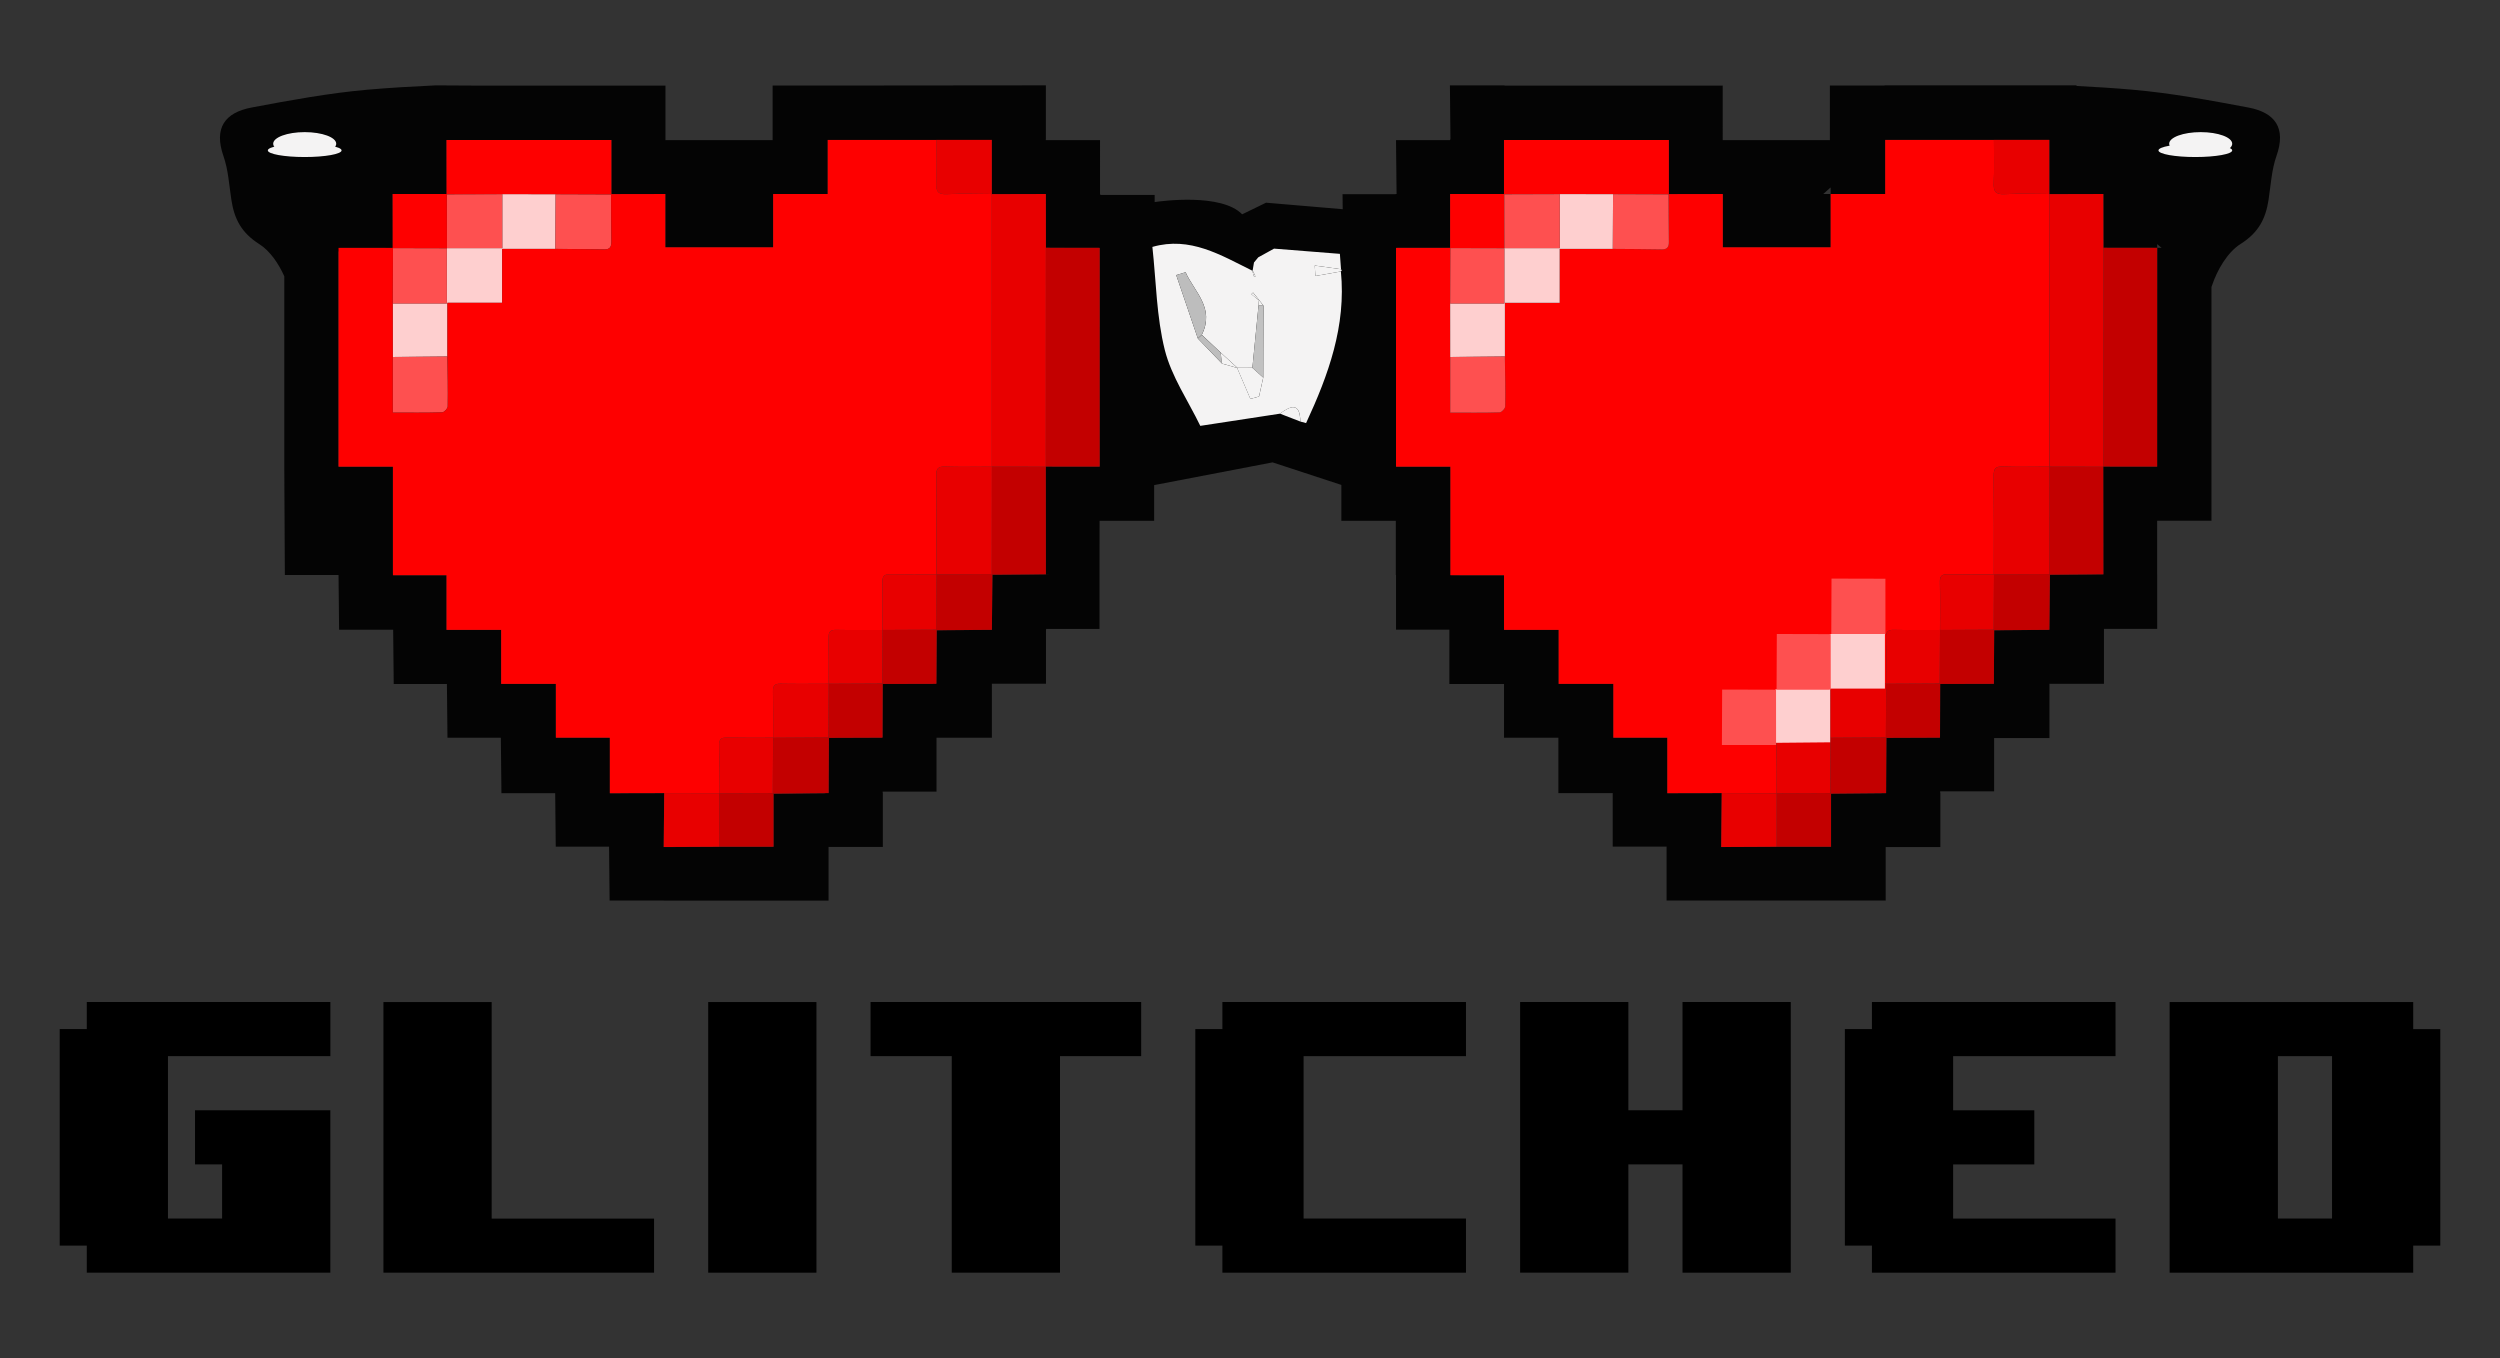 <?xml version="1.0" encoding="utf-8"?>
<!-- Generator: Adobe Illustrator 24.2.3, SVG Export Plug-In . SVG Version: 6.00 Build 0)  -->
<svg version="1.1" id="Layer_1" xmlns="http://www.w3.org/2000/svg" xmlns:xlink="http://www.w3.org/1999/xlink" x="0px" y="0px"
	 viewBox="0 0 713.89 387.79" style="enable-background:new 0 0 713.89 387.79;" xml:space="preserve">
<rect x="0" y="0" width="713.89" height="387.79" fill="#333333" stroke="none"/>
<style type="text/css">
	.st0{fill:#040404;}
	.st1{fill:none;}
	.st2{fill:#C30000;}
	.st3{fill:#FECFCF;}
	.st4{fill:#E80000;}
	.st5{fill:#FE5050;}
	.st6{fill:#FE0000;}
	.st7{fill:#F4F3F3;}
	.st8{fill:#BDBDBD;}
	.st9{fill:#C1C1C1;}
</style>
<g>
	<g>
		<path class="st0" d="M642.02,30.7c-10.97-2.06-22.01-4.12-33.11-5.09c-5.28-0.46-10.57-0.79-15.86-1.06l-0.15-0.18h-7.87
			c-15.63,0-31.01,0-46.73,0l-0.32,0.06h-15.45v15.58h-15.38h-1.33h-13.89V24.44h-15.63c-0.11,0-0.21,0-0.32,0
			c-15.54,0-30.85,0-46.35,0v-0.06h-15.6l0.16,15.39l-0.12,0.09c0,0.05,0,0.1,0,0.16h-15.43l0.16,15.37c-0.1,0-0.19,0-0.29,0
			c0,0.02,0,0.05,0,0.07h-15.14l0.05,4.28l-21.89-1.86l-6.82,3.32c-5.93-6.08-22.94-3.8-24.99-3.5v-2.03h-15.46l-0.14-0.25l-0.1,0
			c0,0,0,0,0,0h0.1V40.01h-15.49c0-0.08,0-0.16,0-0.25h0.02V24.37c0,0-62.34,0.04-62.34,0.06h-15.68v15.58h-15.38h-0.1h-15.12V24.44
			h-54.5l-11.13-0.06c-6.49,0.3-12.97,0.67-19.43,1.23c-11.1,0.98-22.14,3.03-33.11,5.09c-7.61,1.43-10.87,5.81-8.04,13.9
			c1.38,3.95,1.61,8.32,2.26,12.51c0.82,5.39,2.84,9.36,7.98,12.61c3.02,1.91,5.49,5.52,7.12,9.17c0,18.18,0,36.19,0,54.35
			c0,0,0,0,0,0l0.16,30.95h15.27c0,0.01,0,0.01,0,0.02c0.02,0,0.04,0,0.06,0l0.16,15.61h15.44v0c0.1,0,0.21,0,0.31,0v0h-0.31
			l0.16,15.5h15.19l0.16,15.35h15.24l0.17,15.83h15.35l0.16,15.27h15.22l0.16,15.39h15.44c0,0,0,0.01,0,0.01
			c10.63,0,20.84,0,31.21,0c0.08,0,0.16,0,0.25,0h15.62v-15.32h15.5v-15.5h-0.05c0-0.11,0-0.21,0-0.31h15.38v-15.37
			c0,0,0.01,0,0.01,0c0,0,0-0.01,0-0.01h15.8v-15.41h15.45v-15.48c0.01,0,0.03,0,0.04,0c0-0.06,0-0.12,0-0.18h15.24v-14.15
			c0-5.38,0.01-11.07,0.02-16.72h15.59v-10.2l33.81-6.49l19.64,6.44v10.25h15.55c0,5.15,0,10.3,0,15.48c0.02,0,0.04,0,0.06,0v15.61
			h15.23v15.5h15.03h0.58v15.35H445v15.83h15.52v15.27h15.38v15.4h15.6c0,0,0,0,0,0c10.68,0,20.93,0,31.36,0c0.03,0,0.07,0,0.1,0
			h15.51v-15.38c0,0,0.01,0,0.01,0v0.1h15.6v-15.5h-0.05c0-0.14,0-0.28,0-0.42h15.4v-15.2h15.8v-15.5h15.57v-15.69H616v-15.5
			l-0.01-0.03c0-5.16,0-10.27,0-15.35h15.51v-15.49c0,0,0-0.01,0-0.01c0-17.29,0-34.29,0-51.35c0.01,0.01,0.03,0.02,0.04,0.03
			c0.04-0.12,0.07-0.23,0.11-0.35c1.5-4.45,4.4-9.48,8.17-11.86c5.14-3.25,7.16-7.22,7.98-12.61c0.64-4.2,0.87-8.56,2.26-12.51
			C652.9,36.51,649.63,32.13,642.02,30.7z M127.35,179.84L127.35,179.84c0.05,0,0.11,0,0.16,0l0,0H127.35z M298.75,164.11
			c0-0.01,0-0.02,0-0.03c0.29,0,0.57,0.02,0.86,0.03H298.75z M314.01,133.24c-5.13,0-10.25-0.01-15.38-0.01l-0.01,0.02
			c0.01,10.25,0.02,20.51,0.03,30.76c-5.09,0.04-10.17,0.07-15.26,0.11c-0.05,5.25-0.1,10.49-0.15,15.74
			c-5.25,0.04-10.51,0.08-15.76,0.12c-0.03,5.07-0.06,10.14-0.09,15.21h-0.93l0,0.08c-4.8,0.01-9.6,0.03-14.4,0.04
			c-0.02,5.09-0.03,10.17-0.05,15.26h-0.17l0,0.07c-5.05,0.02-10.1,0.04-15.14,0.06c-0.03,5.23-0.06,10.45-0.09,15.68h-0.94l0,0.13
			c-4.93,0.05-9.85,0.1-14.78,0.15c0,4.91,0,9.82,0,15.1h-0.32l0,0.05c-5.14,0-10.18,0-15.21,0c-5.28,0.03-10.56,0.05-15.83,0.08
			c0.05-5.13,0.1-10.27,0.14-15.4c-5.17,0.01-10.35,0.02-15.52,0.03c0,0,0,0,0,0v0l0,0c0-5.16,0-10.32,0-15.85
			c-5.27,0-10.34,0-15.41,0c0-5.02,0-10.04,0-15.36c-5.22,0-10.29,0-15.62,0c0-5.29,0-10.29,0-15.42c-5.25,0-10.25,0-15.23,0v-0.02
			h-0.37c0-5.11,0-10.21,0-15.6c-5.09,0-10.07,0-15.24,0v-0.59h-0.08c0-10.2,0-20.14,0-30.4c-5.22,0-10.25,0-15.41,0v-0.04h-0.12
			c0-20.51,0-40.7,0-61.2l0.39-1.25c4.28,0,8.47,0,12.64,0l2.51,0.09l-0.08-15.46l15.47,0.09l-0.09-15.52c15.72,0,31.12,0,47.08,0
			c0,5.16,0,10.31,0,15.46c5.13-0.01,10.27-0.02,15.4-0.03c0,5.01,0,10.02,0,15.23c10.22,0,20.37,0,30.8,0c0-5.09,0-10.16,0-15.23
			c5.11,0,10.21,0,15.58,0c0-5.14,0-10.14,0-15.45c10.52,0,20.78,0,31.05,0c5.1,0,10.2,0,15.81,0c0,5.18,0,10.32,0,15.46l0.04,0.02
			c5.13-0.01,10.25-0.02,15.38-0.04c0.01,5.12,0.01,10.23,0.02,15.35c5,0.01,10.01,0.02,15.01,0.02l0.35,0.07
			C314.02,91.64,314.02,112.44,314.01,133.24z M522.75,53.52c0,0.62,0,1.25,0,1.87c-0.7,0-1.4,0-2.11,0L522.75,53.52z
			 M585.23,179.81l-0.02,0c0-0.01,0-0.02,0-0.02L585.23,179.81L585.23,179.81z M615.98,133.24c-5.13,0-10.25-0.01-15.38-0.01
			l-0.01,0.02c0.01,10.25,0.02,20.51,0.03,30.76c-5.09,0.04-10.17,0.07-15.26,0.11c-0.05,5.23-0.1,10.47-0.15,15.7l-1.01,0.05
			c-4.92,0.04-9.84,0.07-14.75,0.11c-0.03,5.1-0.06,10.19-0.09,15.29c-5.11,0.01-10.22,0.03-15.33,0.04
			c-0.02,5.07-0.03,10.13-0.05,15.2h-0.15v0.13c-5.05,0.02-10.11,0.04-15.16,0.06c-0.03,5.24-0.06,10.48-0.09,15.73h-0.1v0.07
			c-5.2,0.05-10.41,0.1-15.61,0.15c0,4.9,0,9.8,0,15.05h0v0.1c-5.25,0-10.39,0-15.52,0c-5.28,0.03-10.56,0.05-15.83,0.08
			c0.05-5.13,0.1-10.27,0.14-15.4c-5.17,0.01-10.35,0.02-15.52,0.03c0,0,0,0,0,0v0l0,0c0-5.16,0-10.32,0-15.85
			c-5.27,0-10.34,0-15.41,0c0-5.02,0-10.04,0-15.36c-5.22,0-10.29,0-15.62,0c0-5.29,0-10.29,0-15.42c-5.38,0-10.49,0-15.6,0
			c0,0-0.01-0.02-0.01-0.02v0v0l0.01,0.02c0-5.11,0-10.23,0-15.62c-4.23,0-8.39,0-12.63,0l-2.68-0.03c0-10.4,0-20.51,0-30.96
			c-5.26,0-10.32,0-15.53,0c0-20.91,0-41.5,0-62.41h0.34v-0.08c5.12,0,10.11,0,15.1,0c0-5.12,0-10.24,0-15.36h0.16v-0.01
			c5.07,0,10.15,0,15.22,0c0-5.1,0-10.19,0-15.43c15.72,0,31.12,0,47.08,0c0,5.16,0,10.31,0,15.46c5.03-0.01,10.06-0.02,15.09-0.03
			l0.32,0.12c0,4.97,0,9.94,0,15.11c10.22,0,20.37,0,30.8,0c0-5.09,0-10.16,0-15.23c5.11,0,10.21,0,15.58,0c0-5.14,0-10.14,0-15.45
			c10.52,0,20.78,0,31.05,0c5.1,0,10.2,0,15.81,0c0,5.18,0,10.32,0,15.46l0.04,0.02c5.13-0.01,10.25-0.02,15.38-0.04
			c0.01,5.12,0.01,10.23,0.02,15.35c5.12,0.01,10.24,0.02,15.35,0.02C615.99,91.59,615.99,112.42,615.98,133.24z M616,70.76
			c0-0.35,0-0.7,0-1.05c0.23,0.2,0.46,0.41,0.7,0.61c0.18,0.15,0.37,0.29,0.56,0.44C616.83,70.76,616.41,70.76,616,70.76z"/>
		<g>
			<g>
				<path class="st1" d="M236.59,210.58l0.11,0.11C236.7,210.69,236.63,210.62,236.59,210.58z"/>
				<path class="st2" d="M298.66,70.75c-0.01,20.83-0.01,41.65-0.02,62.48c5.13,0,10.25,0.01,15.38,0.01c0-20.82,0-41.65,0-62.47
					C308.9,70.76,303.78,70.75,298.66,70.75z"/>
				<path class="st2" d="M236.7,210.69l-0.11-0.11c-0.01-0.01-0.01-0.01-0.02-0.02l-0.02-0.02c-5.26,0.04-10.52,0.07-15.77,0.11
					c0,0,0,0,0,0c-0.03,5.26-0.06,10.53-0.09,15.79c0.07,0.07,0.14,0.13,0.21,0.19c5.24-0.05,10.48-0.1,15.72-0.15
					C236.64,221.22,236.67,215.96,236.7,210.69L236.7,210.69L236.7,210.69C236.7,210.69,236.7,210.69,236.7,210.69z"/>
				<path class="st2" d="M205.38,226.52C205.38,226.52,205.38,226.52,205.38,226.52c-0.01,5.09-0.01,10.18-0.02,15.28
					c5.14,0,10.28,0,15.53,0c0-5.3,0-10.22,0-15.15c-0.07-0.06-0.14-0.13-0.21-0.19C215.58,226.47,210.48,226.49,205.38,226.52z"/>
				<path class="st2" d="M283.26,133.22l-0.02,0.02c-0.01,10.23-0.03,20.45-0.04,30.68c0.06,0.06,0.13,0.13,0.2,0.19
					c5.09-0.04,10.17-0.07,15.26-0.11c-0.01-10.25-0.02-20.51-0.03-30.76C293.51,133.24,288.38,133.23,283.26,133.22z"/>
				<path class="st2" d="M267.41,164.02C267.41,164.02,267.41,164.02,267.41,164.02c-0.03,5.26-0.07,10.52-0.1,15.79
					c0,0,0.17,0.16,0.17,0.16c5.25-0.04,10.51-0.08,15.76-0.12c0.05-5.25,0.1-10.49,0.15-15.74c-0.07-0.06-0.13-0.13-0.2-0.19
					C277.94,163.96,272.67,163.99,267.41,164.02z"/>
				<path class="st2" d="M252.02,179.89C252.02,179.89,252.02,179.89,252.02,179.89c-0.03,5.1-0.06,10.19-0.09,15.29l0.13,0.13
					c5.11-0.01,10.22-0.03,15.33-0.04c0.03-5.1,0.06-10.19,0.09-15.29c0,0-0.17-0.16-0.17-0.16
					C262.21,179.83,257.11,179.86,252.02,179.89z"/>
				<path class="st2" d="M236.64,195.26C236.64,195.26,236.64,195.26,236.64,195.26c-0.03,5.1-0.06,10.19-0.09,15.29
					c0,0,0.01,0.01,0.02,0.02l0.02,0.02c0.04,0.04,0.11,0.11,0.11,0.11l0,0c5.1-0.02,10.21-0.04,15.31-0.06
					c0.02-5.11,0.03-10.22,0.05-15.33l-0.13-0.13C246.83,195.2,241.74,195.23,236.64,195.26z"/>
				<path class="st2" d="M236.57,210.56c0.01,0.01,0.01,0.01,0.02,0.02L236.57,210.56z"/>
				<polygon class="st2" points="236.7,210.69 236.7,210.69 236.7,210.69 				"/>
			</g>
			<path class="st3" d="M143.44,55.43c0,5,0,10,0,15.43c-5.53,0-10.67,0-15.81,0c0,0-0.02,0.02-0.02,0.02c0,5.1,0,10.19,0,15.78
				c-5.31,0-10.39,0-15.47,0c0.01,5.09,0.02,10.19,0.02,15.28c5.2-0.05,10.4-0.1,15.6-0.15c0-5,0-10,0-15.33c5.37,0,10.42,0,15.63,0
				c0-5.26,0-10.18,0-15.39c5.18,0,10.18,0,15.18,0c0.03-5.2,0.05-10.4,0.08-15.61C153.58,55.46,148.51,55.44,143.44,55.43z"/>
			<g>
				<path class="st4" d="M298.64,55.4c-5.13,0.01-10.25,0.02-15.38,0.04c0,25.93,0,51.86,0.01,77.79
					c5.12,0.01,10.24,0.02,15.36,0.03c0,0,0.01-0.02,0.01-0.02c0.01-20.83,0.01-41.65,0.02-62.48
					C298.65,65.63,298.65,60.51,298.64,55.4z"/>
				<path class="st4" d="M270.51,55.44c4.22-0.25,8.47-0.05,12.7-0.04c0-5.14,0-10.28,0-15.46c-5.62,0-10.71,0-15.81,0
					c0,4.07,0.14,8.14-0.06,12.2C267.23,54.62,267.8,55.6,270.51,55.44z"/>
				<path class="st4" d="M189.53,241.87c5.28-0.03,10.56-0.05,15.83-0.08c0-5.09,0.01-10.18,0.01-15.27
					c-5.23-0.02-10.47-0.03-15.7-0.05C189.63,231.6,189.58,236.74,189.53,241.87z"/>
				<path class="st4" d="M269.92,133.22c-2.09-0.07-2.58,0.66-2.56,2.63c0.09,9.39,0.05,18.78,0.05,28.17
					c5.26-0.03,10.53-0.06,15.79-0.1c0.01-10.23,0.03-20.45,0.04-30.68C278.8,133.25,274.36,133.36,269.92,133.22z"/>
				<path class="st4" d="M254.19,163.98c-1.65-0.03-2.23,0.5-2.19,2.18c0.09,4.57,0.03,9.15,0.03,13.73
					c5.1-0.03,10.2-0.05,15.29-0.08c0.03-5.26,0.07-10.52,0.1-15.79C263,164.02,258.59,164.07,254.19,163.98z"/>
				<path class="st4" d="M222.91,195.24c-1.68-0.03-2.21,0.55-2.17,2.2c0.09,4.41,0.04,8.81,0.04,13.22
					c5.26-0.04,10.52-0.08,15.77-0.11c0.03-5.09,0.06-10.19,0.09-15.28C232.06,195.26,227.48,195.32,222.91,195.24z"/>
				<path class="st4" d="M207.55,210.61c-1.65-0.03-2.23,0.5-2.2,2.18c0.09,4.58,0.03,9.15,0.02,13.73c5.1-0.02,10.2-0.05,15.3-0.07
					c0.03-5.26,0.06-10.53,0.09-15.79C216.37,210.65,211.96,210.7,207.55,210.61z"/>
				<path class="st4" d="M238.8,179.86c-1.66-0.03-2.22,0.52-2.19,2.18c0.09,4.4,0.03,8.81,0.02,13.21
					c5.1-0.03,10.19-0.06,15.29-0.08c0.03-5.09,0.06-10.19,0.09-15.28C247.61,179.89,243.21,179.95,238.8,179.86z"/>
			</g>
			<g>
				<path class="st5" d="M174.48,55.52c-5.28-0.02-10.55-0.04-15.83-0.06c-0.03,5.2-0.05,10.4-0.08,15.61
					c4.67,0.04,9.33,0.05,14,0.14c1.62,0.03,2.03-0.77,2.01-2.2C174.51,64.52,174.51,60.02,174.48,55.52z"/>
				<path class="st5" d="M112.16,101.95c0,5.22,0,10.45,0,15.87c4.96,0,9.54,0.06,14.11-0.08c0.57-0.02,1.57-1.09,1.57-1.68
					c0.08-4.75-0.03-9.51-0.09-14.26C122.56,101.85,117.36,101.9,112.16,101.95z"/>
				<path class="st5" d="M127.6,70.89c-5.13-0.01-10.26-0.03-15.39-0.04c-0.02,5.27-0.05,10.54-0.07,15.82c5.08,0,10.16,0,15.47,0
					C127.6,81.08,127.6,75.99,127.6,70.89z"/>
				<path class="st5" d="M127.63,70.87c5.14,0,10.28,0,15.81,0c0-5.44,0-10.44,0-15.43c-5.28,0.02-10.56,0.03-15.84,0.05
					C127.6,60.61,127.61,65.74,127.63,70.87z"/>
			</g>
		</g>
		<g>
			<g>
				<path class="st6" d="M283.22,55.41c-4.24-0.01-8.48-0.21-12.7,0.04c-2.72,0.16-3.29-0.82-3.17-3.3c0.2-4.06,0.06-8.13,0.06-12.2
					c-10.26,0-20.53,0-31.05,0c0,5.31,0,10.31,0,15.45c-5.36,0-10.47,0-15.58,0c0,5.07,0,10.15,0,15.23c-10.43,0-20.58,0-30.8,0
					c0-5.21,0-10.22,0-15.23c-5.13,0.01-10.27,0.02-15.4,0.03c0-5.15,0-10.3,0-15.46c-15.95,0-31.35,0-47.08,0
					c0,5.24,0,10.33,0,15.43c-5.13,0-10.25,0-15.38,0c0,5.12,0,10.25,0,15.37c-5.1,0-10.21,0-15.45,0c0,20.94,0,41.55,0,62.49
					c5.2,0,10.27,0,15.53,0c0,10.46,0,20.58,0,30.99c5.2,0,10.2,0,15.31,0c0,5.4,0,10.51,0,15.62c5.11,0,10.22,0,15.6,0
					c0,5.13,0,10.13,0,15.42c5.34,0,10.41,0,15.62,0c0,5.32,0,10.34,0,15.36c5.07,0,10.14,0,15.41,0c0,5.53,0,10.69,0,15.85
					c5.17-0.01,10.35-0.02,15.52-0.03c5.23,0.02,10.47,0.03,15.7,0.05l0,0c0-4.58,0.06-9.15-0.02-13.73
					c-0.03-1.67,0.54-2.21,2.2-2.18c4.41,0.09,8.82,0.04,13.22,0.04c0,0,0,0,0,0c0-4.41,0.05-8.82-0.04-13.22
					c-0.03-1.65,0.5-2.23,2.17-2.2c4.58,0.09,9.15,0.03,13.73,0.02l0,0c0-4.4,0.06-8.81-0.02-13.21c-0.03-1.67,0.53-2.22,2.19-2.18
					c4.4,0.09,8.81,0.03,13.21,0.03c0,0,0,0,0,0c0-4.58,0.06-9.15-0.03-13.73c-0.03-1.67,0.54-2.21,2.19-2.18
					c4.41,0.09,8.82,0.04,13.22,0.04c0,0,0,0,0,0c0-9.39,0.04-18.78-0.05-28.17c-0.02-1.97,0.48-2.7,2.56-2.63
					c4.44,0.15,8.88,0.03,13.32,0.03c0,0,0.02-0.02,0.02-0.02c0-25.93,0-51.86-0.01-77.79L283.22,55.41z M172.57,71.22
					c-4.66-0.09-9.33-0.1-14-0.14c-5,0-10.01,0-15.18,0c0,5.21,0,10.13,0,15.39c-5.21,0-10.26,0-15.63,0c0,5.34,0,10.33,0,15.33
					c0.05,4.75,0.17,9.51,0.09,14.26c-0.01,0.59-1.01,1.66-1.57,1.68c-4.57,0.14-9.15,0.08-14.11,0.08c0-5.42,0-10.65,0-15.87
					c-0.01-5.09-0.02-10.19-0.02-15.28c0.02-5.27,0.05-10.54,0.07-15.82l0,0c5.13,0.01,10.26,0.03,15.39,0.04l0.02-0.02
					c-0.01-5.13-0.02-10.26-0.03-15.39c0,0-0.01-0.01-0.01-0.01l0.01,0.01c5.28-0.02,10.56-0.03,15.84-0.05
					c5.07,0.01,10.14,0.02,15.21,0.03c5.28,0.02,10.56,0.04,15.83,0.06l0,0c0.03,4.5,0.03,8.99,0.09,13.49
					C174.6,70.45,174.19,71.25,172.57,71.22z"/>
				<path class="st6" d="M585.23,55.43l-0.04-0.02c-4.24-0.01-8.48-0.21-12.7,0.04c-2.72,0.16-3.29-0.82-3.17-3.3
					c0.2-4.06,0.06-8.13,0.06-12.2c-10.26,0-20.53,0-31.05,0c0,5.31,0,10.31,0,15.45c-5.36,0-10.47,0-15.58,0
					c0,5.07,0,10.15,0,15.23c-10.43,0-20.58,0-30.8,0c0-5.21,0-10.22,0-15.23c-5.13,0.01-10.27,0.02-15.4,0.03
					c0-5.15,0-10.3,0-15.46c-15.95,0-31.35,0-47.08,0c0,5.24,0,10.33,0,15.43c-5.13,0-10.25,0-15.38,0c0,5.12,0,10.25,0,15.37
					c-5.1,0-10.21,0-15.45,0c0,20.94,0,41.55,0,62.49c5.2,0,10.27,0,15.53,0c0,10.46,0,20.58,0,30.99c5.2,0,10.2,0,15.31,0
					c0,5.4,0,10.51,0,15.62c5.11,0,10.22,0,15.6,0c0,5.13,0,10.13,0,15.42c5.34,0,10.41,0,15.62,0c0,5.32,0,10.34,0,15.36
					c5.07,0,10.14,0,15.41,0c0,5.53,0,10.69,0,15.85c5.17-0.01,10.35-0.02,15.52-0.03c5.23,0.02,10.47,0.03,15.7,0.05l0,0
					c0-4.58,0.06-9.15-0.02-13.73c-0.03-1.67,0.54-2.21,2.2-2.18c4.41,0.09,8.82,0.04,13.22,0.04c0,0,0,0,0,0
					c0-4.41,0.05-8.82-0.04-13.22c-0.03-1.65,0.5-2.23,2.17-2.2c4.58,0.09,9.15,0.03,13.73,0.02l0,0c0-4.4,0.06-8.81-0.02-13.21
					c-0.03-1.67,0.53-2.22,2.19-2.18c4.4,0.09,8.81,0.03,13.21,0.03c0,0,0,0,0,0c0-4.58,0.06-9.15-0.03-13.73
					c-0.03-1.67,0.54-2.21,2.19-2.18c4.41,0.09,8.82,0.04,13.22,0.04c0,0,0,0,0,0c0-9.39,0.04-18.78-0.05-28.17
					c-0.02-1.97,0.48-2.7,2.56-2.63c4.44,0.15,8.88,0.03,13.32,0.03c0,0,0.02-0.02,0.02-0.02
					C585.23,107.29,585.23,81.36,585.23,55.43z M474.54,71.22c-4.66-0.09-9.33-0.1-14-0.14c-5,0-10.01,0-15.18,0
					c0,5.21,0,10.13,0,15.39c-5.21,0-10.26,0-15.63,0c0,5.34,0,10.33,0,15.33c0.05,4.75,0.17,9.51,0.09,14.26
					c-0.01,0.59-1.01,1.66-1.57,1.68c-4.57,0.14-9.15,0.08-14.11,0.08c0-5.42,0-10.65,0-15.87c-0.01-5.09-0.02-10.19-0.02-15.28
					c0.02-5.27,0.05-10.54,0.07-15.82l0,0c5.13,0.01,10.26,0.03,15.39,0.04l0.02-0.02c-0.01-5.13-0.02-10.26-0.03-15.39l0,0
					c5.28-0.02,10.56-0.03,15.84-0.05c5.07,0.01,10.14,0.02,15.21,0.03c5.28,0.02,10.56,0.04,15.83,0.06l0,0
					c0.03,4.5,0.03,8.99,0.09,13.49C476.57,70.45,476.16,71.25,474.54,71.22z"/>
			</g>
			<g>
				<path class="st1" d="M538.56,210.58l0.11,0.11C538.67,210.69,538.6,210.62,538.56,210.58z"/>
				<path class="st2" d="M600.63,70.75c-0.01,20.83-0.01,41.65-0.02,62.48c5.13,0,10.25,0.01,15.38,0.01c0-20.82,0-41.65,0-62.47
					C610.87,70.76,605.75,70.75,600.63,70.75z"/>
				<path class="st2" d="M538.67,210.69l-0.11-0.11c-0.01-0.01-0.01-0.01-0.02-0.02l-0.02-0.02c-5.26,0.04-10.52,0.07-15.77,0.11
					c0,0,0,0,0,0c-0.03,5.26-0.06,10.53-0.09,15.79c0.07,0.07,0.14,0.13,0.21,0.19c5.24-0.05,10.48-0.1,15.72-0.15
					C538.61,221.22,538.64,215.96,538.67,210.69L538.67,210.69L538.67,210.69C538.67,210.69,538.67,210.69,538.67,210.69z"/>
				<path class="st2" d="M507.35,226.52C507.35,226.52,507.35,226.52,507.35,226.52c-0.01,5.09-0.01,10.18-0.02,15.28
					c5.14,0,10.28,0,15.53,0c0-5.3,0-10.22,0-15.15c-0.07-0.06-0.14-0.13-0.21-0.19C517.55,226.47,512.45,226.49,507.35,226.52z"/>
				<path class="st2" d="M585.23,133.22l-0.02,0.02c-0.01,10.23-0.03,20.45-0.04,30.68c0.06,0.06,0.13,0.13,0.2,0.19
					c5.09-0.04,10.17-0.07,15.26-0.11c-0.01-10.25-0.02-20.51-0.03-30.76C595.48,133.24,590.35,133.23,585.23,133.22z"/>
				<path class="st2" d="M569.38,164.02C569.38,164.02,569.38,164.02,569.38,164.02c-0.03,5.26-0.07,10.52-0.1,15.79
					c0,0,0.17,0.16,0.17,0.16c5.25-0.04,10.51-0.08,15.76-0.12c0.05-5.25,0.1-10.49,0.15-15.74c-0.07-0.06-0.13-0.13-0.2-0.19
					C579.91,163.96,574.64,163.99,569.38,164.02z"/>
				<path class="st2" d="M553.99,179.89C553.99,179.89,553.99,179.89,553.99,179.89c-0.03,5.1-0.06,10.19-0.09,15.29l0.13,0.13
					c5.11-0.01,10.22-0.03,15.33-0.04c0.03-5.1,0.06-10.19,0.09-15.29c0,0-0.17-0.16-0.17-0.16
					C564.18,179.83,559.08,179.86,553.99,179.89z"/>
				<path class="st2" d="M538.61,195.26C538.61,195.26,538.61,195.26,538.61,195.26c-0.03,5.1-0.06,10.19-0.09,15.29
					c0,0,0.01,0.01,0.02,0.02l0.02,0.02c0.04,0.04,0.11,0.11,0.11,0.11l0,0c5.1-0.02,10.21-0.04,15.31-0.06
					c0.02-5.11,0.03-10.22,0.05-15.33l-0.13-0.13C548.8,195.2,543.71,195.23,538.61,195.26z"/>
				<path class="st2" d="M538.54,210.56c0.01,0.01,0.01,0.01,0.02,0.02L538.54,210.56z"/>
				<polygon class="st2" points="538.67,210.69 538.67,210.69 538.67,210.69 				"/>
			</g>
			<path class="st3" d="M445.41,55.43c0,5,0,10,0,15.43c-5.53,0-10.67,0-15.81,0c0,0-0.02,0.02-0.02,0.02c0,5.1,0,10.19,0,15.78
				c-5.31,0-10.39,0-15.47,0c0.01,5.09,0.02,10.19,0.02,15.28c5.2-0.05,10.4-0.1,15.6-0.15c0-5,0-10,0-15.33c5.37,0,10.42,0,15.63,0
				c0-5.26,0-10.18,0-15.39c5.18,0,10.18,0,15.18,0c0.03-5.2,0.05-10.4,0.08-15.61C455.55,55.46,450.48,55.44,445.41,55.43z"/>
			<g>
				<path class="st4" d="M600.61,55.4c-5.13,0.01-10.25,0.02-15.38,0.04c0,25.93,0,51.86,0.01,77.79
					c5.12,0.01,10.24,0.02,15.36,0.03c0,0,0.01-0.02,0.01-0.02c0.01-20.83,0.01-41.65,0.02-62.48
					C600.62,65.63,600.62,60.51,600.61,55.4z"/>
				<path class="st4" d="M572.48,55.44c4.22-0.25,8.47-0.05,12.7-0.04c0-5.14,0-10.28,0-15.46c-5.62,0-10.71,0-15.81,0
					c0,4.07,0.14,8.14-0.06,12.2C569.2,54.62,569.77,55.6,572.48,55.44z"/>
				<path class="st4" d="M491.5,241.87c5.28-0.03,10.56-0.05,15.83-0.08c0-5.09,0.01-10.18,0.01-15.27
					c-5.23-0.02-10.47-0.03-15.7-0.05C491.6,231.6,491.55,236.74,491.5,241.87z"/>
				<path class="st4" d="M571.89,133.22c-2.09-0.07-2.58,0.66-2.56,2.63c0.09,9.39,0.05,18.78,0.05,28.17
					c5.26-0.03,10.53-0.06,15.79-0.1c0.01-10.23,0.03-20.45,0.04-30.68C580.77,133.25,576.33,133.36,571.89,133.22z"/>
				<path class="st4" d="M556.16,163.98c-1.65-0.03-2.23,0.5-2.19,2.18c0.09,4.57,0.03,9.15,0.03,13.73
					c5.1-0.03,10.2-0.05,15.29-0.08c0.03-5.26,0.07-10.52,0.1-15.79C564.97,164.02,560.56,164.07,556.16,163.98z"/>
				<path class="st4" d="M524.88,195.24c-1.68-0.03-2.21,0.55-2.17,2.2c0.09,4.41,0.04,8.81,0.04,13.22
					c5.26-0.04,10.52-0.08,15.77-0.11c0.03-5.09,0.06-10.19,0.09-15.28C534.03,195.26,529.45,195.32,524.88,195.24z"/>
				<path class="st4" d="M509.52,210.61c-1.65-0.03-2.23,0.5-2.2,2.18c0.09,4.58,0.03,9.15,0.02,13.73c5.1-0.02,10.2-0.05,15.3-0.07
					c0.03-5.26,0.06-10.53,0.09-15.79C518.34,210.65,513.93,210.7,509.52,210.61z"/>
				<path class="st4" d="M540.77,179.86c-1.66-0.03-2.22,0.52-2.19,2.18c0.09,4.4,0.03,8.81,0.02,13.21
					c5.1-0.03,10.19-0.06,15.29-0.08c0.03-5.09,0.06-10.19,0.09-15.28C549.58,179.89,545.18,179.95,540.77,179.86z"/>
			</g>
			<g>
				<path class="st5" d="M476.45,55.52c-5.28-0.02-10.55-0.04-15.83-0.06c-0.03,5.2-0.05,10.4-0.08,15.61
					c4.67,0.04,9.33,0.05,14,0.14c1.62,0.03,2.03-0.77,2.01-2.2C476.48,64.52,476.48,60.02,476.45,55.52z"/>
				<path class="st5" d="M414.13,101.95c0,5.22,0,10.45,0,15.87c4.96,0,9.54,0.06,14.11-0.08c0.57-0.02,1.57-1.09,1.57-1.68
					c0.08-4.75-0.03-9.51-0.09-14.26C424.53,101.85,419.33,101.9,414.13,101.95z"/>
				<path class="st5" d="M429.57,70.89c-5.13-0.01-10.26-0.03-15.39-0.04c-0.02,5.27-0.05,10.54-0.07,15.82c5.08,0,10.16,0,15.47,0
					C429.57,81.08,429.57,75.99,429.57,70.89z"/>
				<path class="st5" d="M429.6,70.87c5.14,0,10.28,0,15.81,0c0-5.44,0-10.44,0-15.43c-5.28,0.02-10.56,0.03-15.84,0.05
					C429.57,60.61,429.58,65.74,429.6,70.87z"/>
			</g>
		</g>
		<g>
			<path class="st7" d="M365.49,118.12c3.13-2.32,5.73-3.29,5.82,2.25C369.38,119.62,367.43,118.87,365.49,118.12z"/>
			<path class="st7" d="M363.81,71c-1.51,0.83-3.02,1.67-4.53,2.5C360.79,72.66,362.3,71.83,363.81,71z"/>
			<path class="st7" d="M359.3,73.49c-0.41,0.49-0.81,0.98-1.22,1.47C358.48,74.46,358.89,73.97,359.3,73.49z"/>
			<g>
				<path class="st7" d="M359.28,73.5c0.01,0,0.01-0.01,0.02-0.01c0,0,0,0,0,0L359.28,73.5z"/>
				<path class="st7" d="M382.9,77.52c-2.43,0.43-4.86,0.86-7.29,1.29c-0.06-0.99-0.12-1.99-0.17-2.98c2.5,0.35,4.99,0.7,7.49,1.05
					c-0.11-1.46-0.21-2.93-0.32-4.39c-6.27-0.5-12.54-1-18.8-1.49c-1.5,0.83-3.01,1.66-4.51,2.49c-0.41,0.49-0.81,0.98-1.22,1.47
					c-0.13,0.76-0.26,1.52-0.38,2.27c0.27,0.57,0.53,1.14,0.8,1.71c-0.13,0.05-0.25,0.1-0.38,0.14c-0.18-0.6-0.35-1.19-0.53-1.79
					c-8.99-4.43-17.74-9.87-28.52-6.78c1.08,9.84,1.16,19.94,3.55,29.45c1.91,7.58,6.65,14.46,10.13,21.65
					c7.58-1.16,15.17-2.32,22.75-3.48c3.13-2.32,5.73-3.29,5.82,2.25c0.55,0.15,1.09,0.3,1.64,0.44
					C379.34,107.08,384.43,93.06,382.9,77.52z M360.73,107.82c-0.4,1.8-0.8,3.6-1.2,5.4c-0.82,0.23-1.65,0.46-2.47,0.69
					c-1.26-2.95-2.52-5.9-3.78-8.84c-1.44-0.42-2.89-0.83-4.33-1.25c-2.3-2.39-4.6-4.78-6.9-7.17c-2.06-6.02-4.12-12.06-6.17-18.1
					c0.89-0.27,1.78-0.53,2.67-0.8c2.53,5.64,8.43,10.22,4.63,17.86c1.79,1.69,3.58,3.37,5.38,5.06c1.59,1.45,3.18,2.9,4.76,4.35
					c1.44,0,2.87,0.01,4.31,0.01c0.59-5.94,1.17-11.89,1.76-17.83c-0.04-0.54-0.09-1.08-0.13-1.62c-0.64-0.53-1.28-1.05-1.92-1.58
					c0.16-0.15,0.32-0.31,0.48-0.46c0.52,0.65,1.04,1.3,1.56,1.94c0.47,0.59,0.93,1.19,1.4,1.78
					C360.75,94.12,360.74,100.97,360.73,107.82z"/>
			</g>
			<path class="st7" d="M382.9,77.52c-2.43,0.43-4.86,0.86-7.29,1.29c-0.06-0.99-0.12-1.99-0.17-2.98c2.5,0.35,4.99,0.7,7.49,1.05
				c0,0,0.23,0.33,0.23,0.33L382.9,77.52z"/>
			<path class="st8" d="M342.04,96.65c-2.06-6.04-4.11-12.07-6.17-18.11c0.89-0.27,1.78-0.53,2.67-0.8
				c2.53,5.64,8.43,10.22,4.63,17.86C342.8,95.96,342.42,96.31,342.04,96.65z"/>
			<path class="st9" d="M357.62,105.04c0.59-5.94,1.17-11.89,1.76-17.83c0,0,0.69-0.06,0.69-0.06s0.69,0.12,0.69,0.12
				c-0.01,6.85-0.02,13.7-0.03,20.56C359.69,106.9,358.66,105.97,357.62,105.04z"/>
			<path class="st7" d="M357.62,105.04c1.04,0.93,2.07,1.86,3.1,2.79c-0.4,1.8-0.8,3.6-1.2,5.39c-0.82,0.23-1.65,0.46-2.47,0.69
				c-1.26-2.95-2.52-5.9-3.78-8.84c0,0,0.04-0.04,0.04-0.04C354.75,105.03,356.19,105.03,357.62,105.04z"/>
			<path class="st8" d="M343.17,95.62c1.79,1.69,3.58,3.37,5.38,5.06c0.13,1.05,0.26,2.09,0.4,3.14c-2.3-2.39-4.6-4.78-6.9-7.16
				C342.42,96.31,342.8,95.96,343.17,95.62z"/>
			<path class="st7" d="M348.95,103.81c-0.13-1.05-0.26-2.1-0.4-3.14c1.59,1.45,3.17,2.9,4.76,4.35c0,0-0.04,0.04-0.04,0.04
				C351.83,104.65,350.39,104.23,348.95,103.81z"/>
			<path class="st7" d="M359.24,85.59c-0.64-0.53-1.28-1.06-1.91-1.58c0.16-0.15,0.32-0.31,0.48-0.46c0.52,0.65,1.04,1.3,1.56,1.94
				C359.36,85.49,359.24,85.59,359.24,85.59z"/>
			<path class="st7" d="M357.69,77.22c0.27,0.57,0.53,1.14,0.8,1.71c-0.13,0.05-0.25,0.1-0.38,0.14c-0.18-0.6-0.35-1.19-0.53-1.79
				C357.58,77.29,357.69,77.22,357.69,77.22z"/>
			<path class="st7" d="M360.76,87.27l-0.69-0.12c0,0-0.7,0.06-0.69,0.06c-0.04-0.54-0.09-1.08-0.13-1.62c0,0,0.12-0.1,0.12-0.1
				C359.83,86.08,360.29,86.68,360.76,87.27z"/>
		</g>
		<path class="st3" d="M538.3,181.04c-5.53,0-10.67,0-15.81,0c0,0-0.02,0.02-0.02,0.02c0,5.1,0,10.19,0,15.78
			c-5.31,0-10.39,0-15.47,0c0.01,5.09,0.02,10.19,0.02,15.28c5.2-0.05,10.4-0.1,15.6-0.15c0-5,0-10,0-15.33c5.37,0,10.42,0,15.63,0
			c0-5.26,0-10.18,0-15.39"/>
		<ellipse class="st7" cx="626.89" cy="42.95" rx="10.53" ry="1.89"/>
		<ellipse class="st7" cx="87.01" cy="42.95" rx="10.53" ry="1.89"/>
		<ellipse class="st7" cx="87.01" cy="41.05" rx="9" ry="3.32"/>
		<ellipse class="st7" cx="628.42" cy="41.05" rx="9" ry="3.32"/>
	</g>
	<g>
		<path d="M94.33,363.42H24.78v-7.73h-7.73v-61.83h7.73v-7.73h69.56v15.46H47.96v46.37h15.46V332.5h-7.73v-15.46h38.64V363.42z"/>
		<path d="M186.77,363.42h-77.28v-77.28h30.91v61.83h46.37V363.42z"/>
		<path d="M233.14,363.42h-30.91v-77.28h30.91V363.42z"/>
		<path d="M325.88,301.59h-23.19v61.83h-30.91v-61.83h-23.19v-15.46h77.28V301.59z"/>
		<path d="M418.62,363.42h-69.56v-7.73h-7.73v-61.83h7.73v-7.73h69.56v15.46h-46.37v46.37h46.37V363.42z"/>
		<path d="M511.36,363.42h-30.91V332.5h-15.46v30.91h-30.91v-77.28h30.91v30.91h15.46v-30.91h30.91V363.42z"/>
		<path d="M604.1,363.42h-69.56v-7.73h-7.73v-61.83h7.73v-7.73h69.56v15.46h-46.37v15.46h23.18v15.46h-23.18v15.46h46.37V363.42z"/>
		<path d="M696.84,355.69h-7.73v7.73h-69.56v-77.28h69.56v7.73h7.73V355.69z M665.93,347.96v-46.37h-15.46v46.37H665.93z"/>
	</g>
	<path class="st5" d="M522.77,181.08c-5.13-0.01-10.26-0.03-15.39-0.04c-0.02,5.27-0.05,10.54-0.07,15.82c5.08,0,10.16,0,15.47,0
		C522.77,191.27,522.77,186.17,522.77,181.08z"/>
	<path class="st5" d="M507.16,196.95c-5.13-0.01-10.26-0.03-15.39-0.04c-0.02,5.27-0.05,10.54-0.07,15.82c5.08,0,10.16,0,15.47,0
		C507.16,207.14,507.16,202.05,507.16,196.95z"/>
	<path class="st5" d="M538.39,165.26c-5.13-0.01-10.26-0.03-15.39-0.04c-0.02,5.27-0.05,10.54-0.07,15.82c5.08,0,10.16,0,15.47,0
		C538.39,175.45,538.39,170.36,538.39,165.26z"/>
</g>
</svg>
